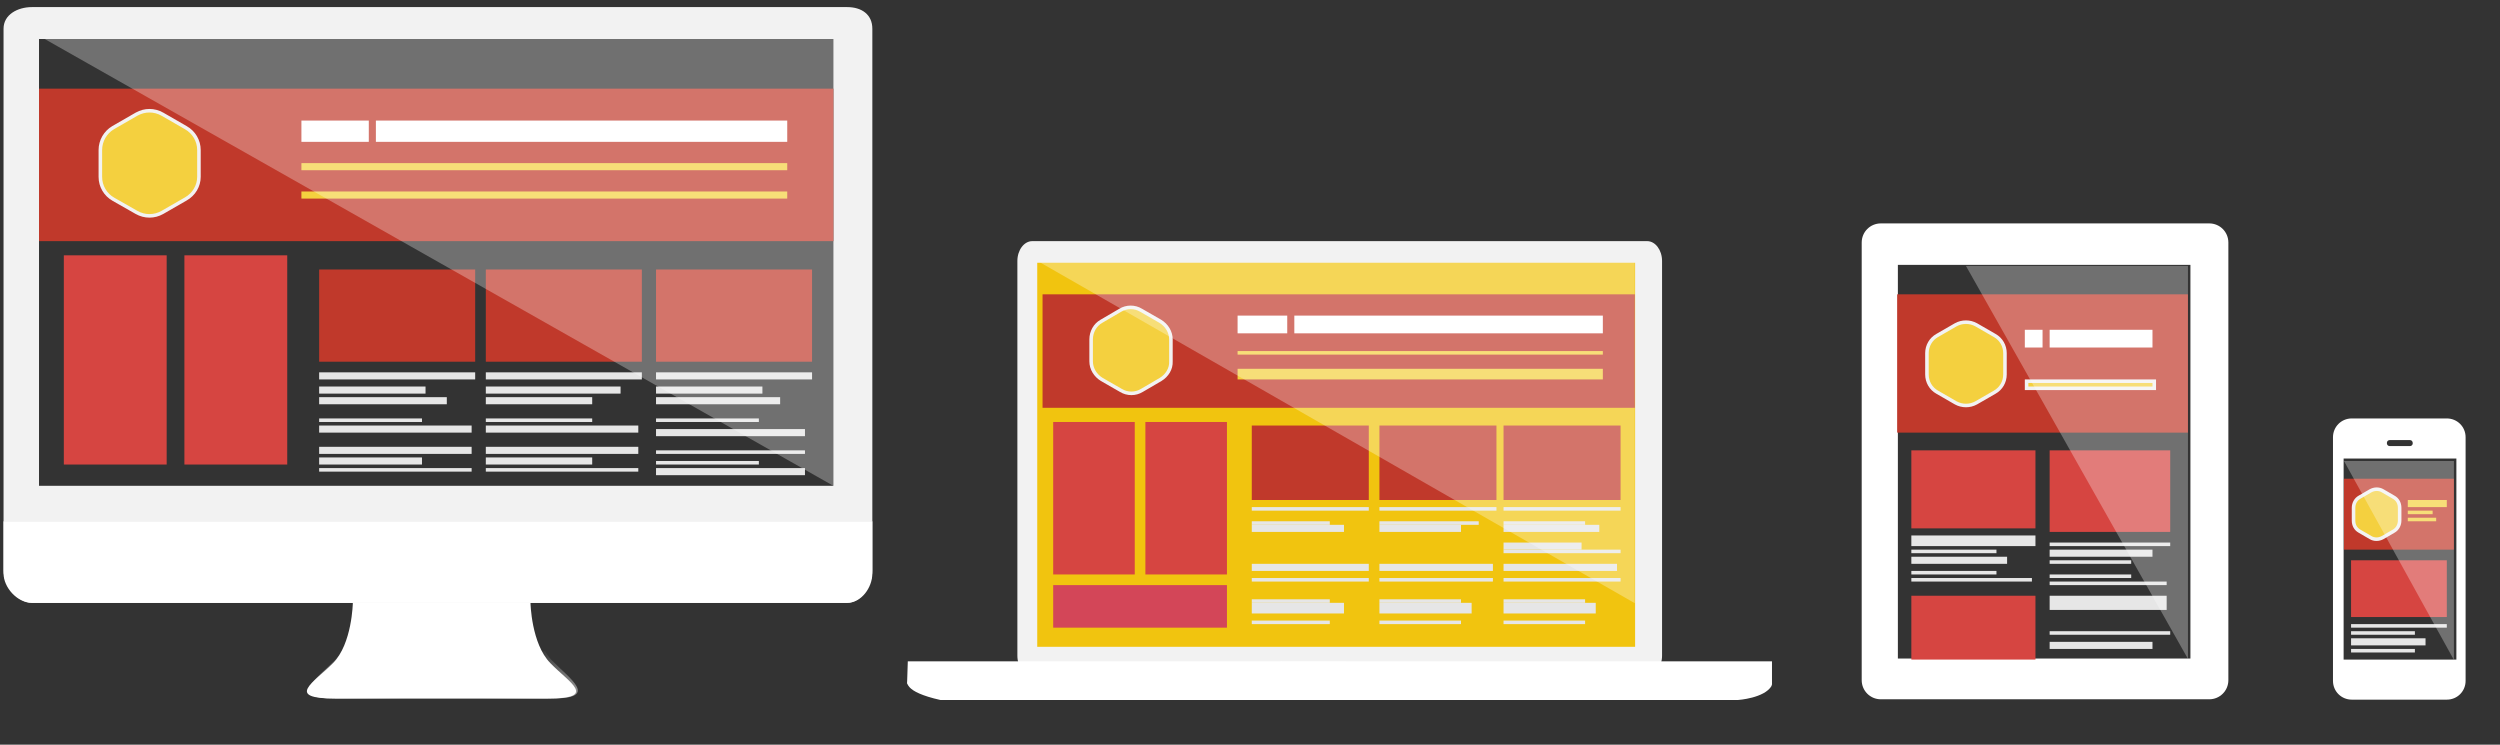 <?xml version="1.0" encoding="utf-8"?>
<!-- Generator: Adobe Illustrator 18.1.0, SVG Export Plug-In . SVG Version: 6.00 Build 0)  -->
<!DOCTYPE svg PUBLIC "-//W3C//DTD SVG 1.1//EN" "http://www.w3.org/Graphics/SVG/1.1/DTD/svg11.dtd">
<svg version="1.1" id="Layer_1" xmlns:x="http://ns.adobe.com/Extensibility/1.0/" xmlns:i="http://ns.adobe.com/AdobeIllustrator/10.0/" xmlns:graph="http://ns.adobe.com/Graphs/1.0/"
	 xmlns="http://www.w3.org/2000/svg" xmlns:xlink="http://www.w3.org/1999/xlink" x="0px" y="0px" viewBox="0 0 705 210"
	 enable-background="new 0 0 705 210" xml:space="preserve">
<rect x="0" y="0" width="705" height="210" fill="#333333" stroke="none"/>
<g>
	<g>
		<rect x="534" y="75" display="none" fill="#FFFFFF" width="83" height="111"/>
		<g>
			<path fill="#FFFFFF" d="M628.4,68.4c0-3-2.4-5.4-5.4-5.4h-92.6c-3,0-5.4,2.4-5.4,5.4v123.4c0,3,2.4,5.4,5.4,5.4H623
				c3,0,5.4-2.4,5.4-5.4V68.4z M617.7,185.7h-82.5v-111h82.5V185.7z"/>
			<defs>
				<filter id="Adobe_OpacityMaskFilter" filterUnits="userSpaceOnUse" x="518.5" y="196.9" width="115.6" height="11.6">
					<feColorMatrix  type="matrix" values="1 0 0 0 0  0 1 0 0 0  0 0 1 0 0  0 0 0 1 0"/>
				</filter>
			</defs>
			<mask maskUnits="userSpaceOnUse" x="518.5" y="196.9" width="115.6" height="11.6" id="SVGID_1_">
				<g filter="url(#Adobe_OpacityMaskFilter)">
					
						<radialGradient id="SVGID_2_" cx="576.253" cy="248.792" r="57.797" gradientTransform="matrix(1 0 0 0.1 0 177.777)" gradientUnits="userSpaceOnUse">
						<stop  offset="0" style="stop-color:#FFFFFF"/>
						<stop  offset="1" style="stop-color:#14130A"/>
					</radialGradient>
					<path fill="url(#SVGID_2_)" d="M634,202.7c0,3.2-25.9,5.8-57.8,5.8c-31.9,0-57.8-2.6-57.8-5.8c0-3.2,25.9-5.8,57.8-5.8
						C608.2,196.9,634,199.5,634,202.7z"/>
				</g>
			</mask>
			<linearGradient id="SVGID_3_" gradientUnits="userSpaceOnUse" x1="576.27" y1="208.483" x2="576.237" y2="197.011">
				<stop  offset="0" style="stop-color:#4D4848"/>
				<stop  offset="0.354" style="stop-color:#14130A"/>
				<stop  offset="1" style="stop-color:#14130A"/>
			</linearGradient>
			<path display="none" opacity="0.33" mask="url(#SVGID_1_)" fill="url(#SVGID_3_)" d="M634,202.7c0,3.2-25.9,5.8-57.8,5.8
				c-31.9,0-57.8-2.6-57.8-5.8c0-3.2,25.9-5.8,57.8-5.8C608.2,196.9,634,199.5,634,202.7z"/>
			<linearGradient id="SVGID_4_" gradientUnits="userSpaceOnUse" x1="531.707" y1="129.602" x2="628.519" y2="129.602">
				<stop  offset="0" style="stop-color:#FFFFFF;stop-opacity:0"/>
				<stop  offset="1" style="stop-color:#FFFFFF"/>
			</linearGradient>
			<path display="none" opacity="0.6" fill="url(#SVGID_4_)" d="M593.4,62.5h30c0,0,5.7,0.1,5.1,7.7l-0.2,121.3c0,0,0.3,4.5-5.5,5.1
				c-6.1-0.3-91.1,0-91.1,0"/>
		</g>
		<g>
			<rect x="535" y="83" fill-rule="evenodd" clip-rule="evenodd" fill="#C0392B" width="82" height="39"/>
			<g display="none">
				<ellipse display="inline" fill-rule="evenodd" clip-rule="evenodd" fill="#FFFFFF" cx="551.5" cy="100.5" rx="11.4" ry="11.5"/>
				
					<ellipse display="inline" fill-rule="evenodd" clip-rule="evenodd" fill="none" stroke="#FFFFFF" stroke-width="0.731" cx="551.6" cy="100.6" rx="13.3" ry="13.5"/>
				<g display="inline">
					<path fill-rule="evenodd" clip-rule="evenodd" fill="#8CC63F" d="M553,108.5c-2-3.5-2-6.8,0.4-10.5c-2.5,2.7-3,7-1,10.6
						L553,108.5z"/>
					<path fill-rule="evenodd" clip-rule="evenodd" fill="#8CC63F" d="M552.3,101.8c1.8-0.8,3.7-0.6,5.1-2.4
						c1.2-1.6,1.3-3.8,2.8-5.5c-1.6,2-3.5,0.4-5.5,0.9c-2.4,0.6-2.9,3.2-3.1,5.5c0.5-2.3,2.8-3.7,5.1-3.9c-2.5,1.1-4.3,3.3-4.8,5.9
						L552.3,101.8z"/>
					<path fill-rule="evenodd" clip-rule="evenodd" fill="#8CC63F" d="M550.3,109c1.1-3,0.6-5.5-1.7-8c2.3,1.7,3.3,5,2.2,8
						L550.3,109z"/>
					<path fill-rule="evenodd" clip-rule="evenodd" fill="#8CC63F" d="M549.9,103.8c-1.5-0.3-2.9,0.1-4.2-1.2
						c-1.2-1.1-1.5-2.7-2.9-3.8c1.5,1.3,2.8-0.2,4.4,0c1.9,0.1,2.7,2,3.1,3.8c-0.7-1.7-2.7-2.5-4.4-2.3c2.1,0.5,3.8,1.9,4.5,3.8
						L549.9,103.8z"/>
				</g>
			</g>
			<g>
				<rect x="571" y="93" fill-rule="evenodd" clip-rule="evenodd" fill="#FFFFFF" width="5" height="5"/>
				<rect x="578" y="93" fill-rule="evenodd" clip-rule="evenodd" fill="#FFFFFF" width="29" height="5"/>
			</g>
			<rect x="571.3" y="103" fill-rule="evenodd" clip-rule="evenodd" fill="#D6F99D" width="36" height="0"/>
			
				<rect x="571.5" y="107.5" fill-rule="evenodd" clip-rule="evenodd" fill="#F4D03F" stroke="#F2F2F2" stroke-miterlimit="10" width="36" height="2"/>
			<path fill="#F4D03F" stroke="#F2F2F2" stroke-miterlimit="10" d="M562.5,110.6l-5.2,3c-1.8,1-4,1-5.8,0l-5.2-3
				c-1.8-1-2.9-2.9-2.9-5l0-6c0-2.1,1.1-4,2.9-5l5.2-3c1.8-1,4-1,5.8,0l5.2,3c1.8,1,2.9,2.9,2.9,5l0,6
				C565.4,107.7,564.3,109.6,562.5,110.6z"/>
		</g>
		<rect x="539" y="127" fill="#D64541" width="35" height="22"/>
		<rect x="539" y="168" fill="#D64541" width="35" height="18"/>
		<g>
			<rect x="539" y="151" fill="#E6E6E6" width="35" height="3"/>
			<rect x="539" y="155" fill="#E6E6E6" width="24" height="1"/>
			<rect x="539" y="157" fill="#E6E6E6" width="27" height="2"/>
		</g>
		<rect x="539" y="161" fill="#E6E6E6" width="24" height="1"/>
		<rect x="539" y="163" fill="#E6E6E6" width="34" height="1"/>
		<rect x="539.7" y="172" fill="#999999" width="23.8" height="0"/>
		<rect x="578" y="127" fill="#D64541" width="34" height="23"/>
		<g>
			<rect x="578" y="155" fill="#E6E6E6" width="29" height="2"/>
			<rect x="578" y="158" fill="#E6E6E6" width="23" height="1"/>
			<rect x="578" y="153" fill="#E6E6E6" width="34" height="1"/>
		</g>
		<rect x="578" y="162" fill="#E6E6E6" width="23" height="1"/>
		<rect x="578" y="164" fill="#E6E6E6" width="33" height="1"/>
		<rect x="578" y="168" fill="#E6E6E6" width="33" height="4"/>
		<rect x="577.6" y="172" fill="#E6E6E6" width="23.8" height="0"/>
		<rect x="578.3" y="173" fill="#E6E6E6" width="33" height="0"/>
		<g>
			<rect x="578" y="181" fill="#E6E6E6" width="29" height="2"/>
			<rect x="578" y="183" display="none" fill="#999999" width="23" height="3"/>
			<rect x="578" y="178" fill="#E6E6E6" width="34" height="1"/>
		</g>
		<polygon opacity="0.3" fill="#FFFFFF" points="617,185.8 617,75 554.4,75 		"/>
	</g>
	<g>
		<rect x="661" y="130" display="none" fill="#FFFFFF" width="31" height="56"/>
		<g>
			<defs>
				<filter id="Adobe_OpacityMaskFilter_1_" filterUnits="userSpaceOnUse" x="649.7" y="197.8" width="53.2" height="4.5">
					<feColorMatrix  type="matrix" values="1 0 0 0 0  0 1 0 0 0  0 0 1 0 0  0 0 0 1 0"/>
				</filter>
			</defs>
			<mask maskUnits="userSpaceOnUse" x="649.7" y="197.8" width="53.2" height="4.5" id="SVGID_5_">
				<g filter="url(#Adobe_OpacityMaskFilter_1_)">
					
						<radialGradient id="SVGID_6_" cx="664.713" cy="448.426" r="25.415" gradientTransform="matrix(1.047 0 0 8.930000e-002 -19.544 160.056)" gradientUnits="userSpaceOnUse">
						<stop  offset="0" style="stop-color:#FFFFFF"/>
						<stop  offset="1" style="stop-color:#14130A"/>
					</radialGradient>
					<ellipse fill="url(#SVGID_6_)" cx="676.3" cy="200.1" rx="26.6" ry="2.3"/>
				</g>
			</mask>
			<ellipse display="none" opacity="0.33" mask="url(#SVGID_5_)" fill="#FFFFFF" cx="676.3" cy="200.1" rx="26.6" ry="2.3"/>
			<path fill="#FFFFFF" d="M695.3,123.3c0-3-2.4-5.3-5.3-5.3h-26.8c-3,0-5.3,2.4-5.3,5.3V192c0,3,2.4,5.3,5.3,5.3h26.8
				c3,0,5.3-2.4,5.3-5.3V123.3z M680.4,125c0,0.5-0.4,0.8-0.8,0.8h-5.7c-0.5,0-0.8-0.4-0.8-0.8v-0.1c0-0.5,0.4-0.8,0.8-0.8h5.7
				C680.1,124.1,680.4,124.5,680.4,125L680.4,125z M692.7,186h-31.8v-56.7h31.8V186z"/>
		</g>
		<g>
			<rect x="661" y="135" fill-rule="evenodd" clip-rule="evenodd" fill="#C0392B" width="31" height="20"/>
			<path fill="#F4D03F" stroke="#F2F2F2" stroke-miterlimit="10" d="M675,149.8l-3.1,1.8c-1.1,0.6-2.4,0.6-3.4,0l-3.1-1.8
				c-1.1-0.6-1.7-1.7-1.7-3l0-3.6c0-1.2,0.6-2.4,1.7-3l3.1-1.8c1.1-0.6,2.4-0.6,3.4,0l3.1,1.8c1.1,0.6,1.7,1.7,1.7,3l0,3.6
				C676.7,148,676.1,149.2,675,149.8z"/>
		</g>
		<rect x="663" y="158" fill="#D64541" width="27" height="16"/>
		<g>
			<rect x="663" y="176" fill="#E6E6E6" width="27" height="1"/>
			<rect x="663" y="178" fill="#E6E6E6" width="18" height="1"/>
			<rect x="663" y="180" fill="#E6E6E6" width="21" height="2"/>
		</g>
		<rect x="663" y="183" fill="#E6E6E6" width="18" height="1"/>
		<rect x="663.4" y="185" fill="#E6E6E6" width="25.9" height="0"/>
		<g>
			<rect x="679" y="141" fill="#F4D03F" width="11" height="2"/>
			<rect x="679" y="144" fill="#F4D03F" width="7" height="1"/>
			<rect x="679" y="146" fill="#F4D03F" width="8" height="1"/>
		</g>
		<polygon opacity="0.3" fill="#FFFFFF" points="692,186.1 692,130 661,130 		"/>
	</g>
	<g>
		<g>
			<path fill="#F2F2F2" d="M468.7,184.9c0,3.1-1.9,5.6-4.2,5.6H291.1c-2.3,0-4.2-2.5-4.2-5.6V73.6c0-3.1,1.9-5.6,4.2-5.6h173.4
				c2.3,0,4.2,2.5,4.2,5.6V184.9z"/>
			<rect x="292.5" y="74.1" fill="#F1C40F" width="168.6" height="108.3"/>
			<rect x="294.2" y="74.8" fill="none" width="167.8" height="103.4"/>
			<g>
				<g>
					<path fill="#FFFFFF" d="M256,192.2c0,0-1.5,2.8,9.2,5.2h224.9c0,0,7.5-0.5,9.5-4l0-1.9L256,192.2z"/>
					<path fill="#FFFFFF" d="M256,186.5h243.7v6.3c0,0,0.4,0.8-2.5,0.6H258.3c0,0-2.2,0.6-2.5-0.8L256,186.5z"/>
					<path fill="#FFFFFF" d="M488.4,190.2c0,0.2-0.2,0.4-0.4,0.4h-8.3c-0.2,0-0.4-0.2-0.4-0.4l0,0c0-0.2,0.2-0.4,0.4-0.4h8.3
						C488.3,189.7,488.4,189.9,488.4,190.2L488.4,190.2z"/>
				</g>
				<path fill="#FFFFFF" d="M361.3,186.6c0,0-0.9,3.1,2.2,3.4h28.3c0,0,3,0.4,2.6-3.3L361.3,186.6z"/>
				<g>
					<path fill="#FFFFFF" d="M361.5,186.6L361.5,186.6L361.5,186.6l-0.3-0.1c0,0-0.9,2.7,1.8,3.2
						C360.7,189.1,361.5,186.6,361.5,186.6z"/>
					<path fill="#FFFFFF" d="M394.6,186.7l-0.3,0v0.1c0.2,3.5-2.6,3-2.6,3h-28.3c-0.1,0-0.3,0-0.4-0.1c0.2,0.1,0.4,0.1,0.7,0.1h28.3
						C391.9,189.9,394.9,190.4,394.6,186.7z"/>
					<path fill="#FFFFFF" d="M394.2,186.7L394.2,186.7L394.2,186.7C394.2,186.7,394.2,186.7,394.2,186.7z"/>
				</g>
			</g>
		</g>
		<rect x="294" y="83" fill-rule="evenodd" clip-rule="evenodd" fill="#C0392B" width="167" height="32"/>
		<path fill="#F4D03F" stroke="#F2F2F2" stroke-miterlimit="10" d="M327.3,107l-5.3,3.1c-1.8,1.1-4.1,1.1-5.9,0l-5.4-3.1
			c-1.8-1.1-3-3-3-5.1l0-6.2c0-2.1,1.1-4.1,2.9-5.1l5.3-3.1c1.8-1.1,4.1-1.1,5.9,0l5.4,3.1c1.8,1.1,3,3,3,5.1l0,6.2
			C330.3,104,329.1,105.9,327.3,107z"/>
		<g>
			<rect x="349" y="89" fill-rule="evenodd" clip-rule="evenodd" fill="#FFFFFF" width="14" height="5"/>
			<rect x="365" y="89" fill-rule="evenodd" clip-rule="evenodd" fill="#FFFFFF" width="87" height="5"/>
		</g>
		<rect x="349" y="99" fill-rule="evenodd" clip-rule="evenodd" fill="#F4D03F" width="103" height="1"/>
		<rect x="349" y="104" fill-rule="evenodd" clip-rule="evenodd" fill="#F4D03F" width="103" height="3"/>
		<rect x="297" y="119" fill="#D64541" width="23" height="43"/>
		<rect x="323" y="119" fill="#D64541" width="23" height="43"/>
		<rect x="353" y="120" fill="#C0392B" width="33" height="21"/>
		<rect x="389" y="120" fill="#C0392B" width="33" height="21"/>
		<rect x="424" y="120" fill="#C0392B" width="33" height="21"/>
		<g>
			<rect x="353" y="143" fill="#E6E6E6" width="33" height="1"/>
			<rect x="353" y="147" fill="#E6E6E6" width="22" height="1"/>
			<rect x="353" y="148" fill="#E6E6E6" width="26" height="2"/>
		</g>
		<g>
			<rect x="389" y="147" fill="#E6E6E6" width="28" height="1"/>
			<rect x="389" y="148" fill="#E6E6E6" width="23" height="2"/>
			<rect x="389" y="143" fill="#E6E6E6" width="33" height="1"/>
		</g>
		<g>
			<rect x="424" y="147" fill="#E6E6E6" width="23" height="1"/>
			<rect x="424" y="148" fill="#E6E6E6" width="27" height="2"/>
			<rect x="424" y="143" fill="#E6E6E6" width="33" height="1"/>
		</g>
		<rect x="352.9" y="153" fill="#E6E6E6" width="22.8" height="0"/>
		<rect x="353.3" y="155" fill="#E6E6E6" width="33" height="0"/>
		<g>
			<rect x="353.3" y="166" fill="#E6E6E6" width="33" height="0"/>
			<rect x="353" y="169" fill="#E6E6E6" width="22" height="1"/>
			<rect x="353" y="170" fill="#E6E6E6" width="26" height="3"/>
		</g>
		<rect x="353" y="175" fill="#E6E6E6" width="22" height="1"/>
		<rect x="353.3" y="177" fill="#E6E6E6" width="33" height="0"/>
		<g>
			<rect x="389.3" y="166" fill="#E6E6E6" width="33" height="0"/>
			<rect x="389" y="169" fill="#E6E6E6" width="23" height="1"/>
			<rect x="389" y="170" fill="#E6E6E6" width="26" height="3"/>
		</g>
		<rect x="389" y="175" fill="#E6E6E6" width="23" height="1"/>
		<rect x="389.3" y="177" fill="#E6E6E6" width="32" height="0"/>
		<g>
			<rect x="424.3" y="166" fill="#E6E6E6" width="33" height="0"/>
			<rect x="424" y="169" fill="#E6E6E6" width="23" height="1"/>
			<rect x="424" y="170" fill="#E6E6E6" width="26" height="3"/>
		</g>
		<rect x="424" y="175" fill="#E6E6E6" width="23" height="1"/>
		<rect x="424.3" y="177" fill="#E6E6E6" width="32" height="0"/>
		<rect x="353" y="159" fill="#E6E6E6" width="33" height="2"/>
		<rect x="353.3" y="162" fill="#E6E6E6" width="22.7" height="0"/>
		<rect x="353" y="163" fill="#E6E6E6" width="33" height="1"/>
		<rect x="389.1" y="153" fill="#E6E6E6" width="22.8" height="0"/>
		<rect x="389.3" y="155" fill="#E6E6E6" width="32" height="0"/>
		<rect x="389" y="159" fill="#E6E6E6" width="32" height="2"/>
		<rect x="424" y="159" fill="#E6E6E6" width="32" height="2"/>
		<rect x="388.7" y="162" fill="#E6E6E6" width="22.7" height="0"/>
		<rect x="389" y="163" fill="#E6E6E6" width="32" height="1"/>
		<rect x="424" y="153" fill="#E6E6E6" width="22" height="2"/>
		<rect x="424" y="155" fill="#E6E6E6" width="33" height="1"/>
		<rect x="424" y="163" fill="#E6E6E6" width="33" height="1"/>
		<polygon opacity="0.3" fill="#FFFFFF" points="293.3,74 461,74 461,170.1 		"/>
		<rect x="297" y="165" fill="#D34658" width="49" height="12"/>
	</g>
	<g>
		<g>
			<g>
				<defs>
					<filter id="Adobe_OpacityMaskFilter_2_" filterUnits="userSpaceOnUse" x="63.2" y="196.7" width="123.1" height="11">
						<feColorMatrix  type="matrix" values="1 0 0 0 0  0 1 0 0 0  0 0 1 0 0  0 0 0 1 0"/>
					</filter>
				</defs>
				<mask maskUnits="userSpaceOnUse" x="63.2" y="196.7" width="123.1" height="11" id="SVGID_7_">
					<g filter="url(#Adobe_OpacityMaskFilter_2_)">
						
							<radialGradient id="SVGID_8_" cx="124.682" cy="472.154" r="61.521" gradientTransform="matrix(1 0 0 8.930000e-002 0 160.056)" gradientUnits="userSpaceOnUse">
							<stop  offset="0" style="stop-color:#FFFFFF"/>
							<stop  offset="1" style="stop-color:#14130A"/>
						</radialGradient>
						<path fill="url(#SVGID_8_)" d="M186.2,202.2c0,3-27.5,5.5-61.5,5.5c-34,0-61.5-2.5-61.5-5.5c0-3,27.5-5.5,61.5-5.5
							C158.7,196.7,186.2,199.2,186.2,202.2z"/>
					</g>
				</mask>
				<linearGradient id="SVGID_9_" gradientUnits="userSpaceOnUse" x1="124.698" y1="207.7" x2="124.667" y2="196.818">
					<stop  offset="0" style="stop-color:#4D4848"/>
					<stop  offset="0.354" style="stop-color:#14130A"/>
					<stop  offset="1" style="stop-color:#14130A"/>
				</linearGradient>
				<path display="none" opacity="0.33" mask="url(#SVGID_7_)" fill="url(#SVGID_9_)" d="M186.2,202.2c0,3-27.5,5.5-61.5,5.5
					c-34,0-61.5-2.5-61.5-5.5c0-3,27.5-5.5,61.5-5.5C158.7,196.7,186.2,199.2,186.2,202.2z"/>
				<g>
					<linearGradient id="SVGID_10_" gradientUnits="userSpaceOnUse" x1="86.528" y1="196.369" x2="164.136" y2="196.369">
						<stop  offset="6.060610e-003" style="stop-color:#58595B"/>
						<stop  offset="0.28" style="stop-color:#757679"/>
						<stop  offset="0.509" style="stop-color:#88898D"/>
						<stop  offset="1" style="stop-color:#58595B"/>
					</linearGradient>
					<path display="none" fill="url(#SVGID_10_)" d="M87,195v-0.3c0,0,0,0,0,0.1v0c0,1.4,2.2,3.2,8.2,3.2c11.6,0,24.3,0,28.9,0
						c1.2,0,1.8,0,1.8,0c4.6,0,17.2,0,28.9,0c6,0,8.1-1,8.1-3h-0.6l0,0H87z"/>
					<path fill="#FFFFFF" d="M155.2,187c-5.4-5.5-5.6-17-5.6-17h-24.1h-1.8H99.5c0,0-0.2,11.6-5.6,17c-5.4,5.5-13.8,10,0.8,10
						c11.6,0,24.3,0,28.9,0c1.2,0,1.8,0,1.8,0c4.6,0,17.2,0,28.9,0C168.9,197,160.5,192.5,155.2,187z"/>
					<radialGradient id="SVGID_11_" cx="161.545" cy="210.203" r="28.927" gradientUnits="userSpaceOnUse">
						<stop  offset="0" style="stop-color:#FFFFFF"/>
						<stop  offset="1" style="stop-color:#FFFFFF;stop-opacity:0"/>
					</radialGradient>
					<path fill="url(#SVGID_11_)" d="M129.4,197c3-6,12.5-12.2,24.3-13.4c0.5,0.9,1.2,1.9,1.9,2.6c5.3,5.4,13.5,10.8-0.1,10.8H129.4
						z"/>
					
						<radialGradient id="SVGID_12_" cx="682.524" cy="210.203" r="28.927" gradientTransform="matrix(-1 0 0 1 770.926 0)" gradientUnits="userSpaceOnUse">
						<stop  offset="0" style="stop-color:#FFFFFF"/>
						<stop  offset="1" style="stop-color:#FFFFFF;stop-opacity:0"/>
					</radialGradient>
					<path fill="url(#SVGID_12_)" d="M120.6,197c-3-6-12.5-12.2-24.3-13.4c-0.5,0.9-1.2,1.9-1.9,2.6c-5.3,5.4-13.5,10.8,0.1,10.8
						H120.6z"/>
					<path fill="#FFFFFF" d="M94.4,196.5c5-0.1,10.1-0.1,15.1-0.2l15.1,0l15.1,0l7.5,0.1l7.5,0.1l-7.5,0.1l-7.5,0.1l-15.1,0l-15.1,0
						C104.5,196.6,99.5,196.6,94.4,196.5z"/>
					<path fill="#FFFFFF" d="M1,161.7c0,4,3.9,8.3,8,8.3H122h3.8h113.1c4,0,7.1-4.3,7.1-8.3V147H1V161.7z"/>
					<path fill="#F2F2F2" d="M238.9,2H125.9H122H9c-4,0-8,2.1-8,6.1V147h245V8.1C246,4.1,243,2,238.9,2z M235,137H11V11h224V137z"/>
					<path fill="#FFFFFF" d="M1,160.9c0,4,3.9,9.1,8,9.1H122h3.8h113.1c4,0,7.1-5.1,7.1-9.1V147H1V160.9z"/>
				</g>
			</g>
			<rect x="11" y="25" fill-rule="evenodd" clip-rule="evenodd" fill="#C0392B" width="224" height="43"/>
			<g>
				<rect x="85" y="34" fill-rule="evenodd" clip-rule="evenodd" fill="#FFFFFF" width="19" height="6"/>
				<rect x="106" y="34" fill-rule="evenodd" clip-rule="evenodd" fill="#FFFFFF" width="116" height="6"/>
			</g>
			<rect x="85" y="46" fill-rule="evenodd" clip-rule="evenodd" fill="#F4D03F" width="137" height="2"/>
			<rect x="85" y="54" fill-rule="evenodd" clip-rule="evenodd" fill="#F4D03F" width="137" height="2"/>
			<rect x="52" y="72" fill="#D64541" width="29" height="59"/>
			<rect x="18" y="72" fill="#D64541" width="29" height="59"/>
			<rect x="90" y="76" fill="#C0392B" width="44" height="26"/>
			<rect x="137" y="76" fill="#C0392B" width="44" height="26"/>
			<rect x="185" y="76" fill="#C0392B" width="44" height="26"/>
			<g>
				<rect x="90" y="105" fill="#E6E6E6" width="44" height="2"/>
				<rect x="90" y="109" fill="#E6E6E6" width="30" height="2"/>
				<rect x="90" y="112" fill="#E6E6E6" width="36" height="2"/>
			</g>
			<g>
				<rect x="137" y="109" fill="#E6E6E6" width="38" height="2"/>
				<rect x="137" y="112" fill="#E6E6E6" width="30" height="2"/>
				<rect x="137" y="105" fill="#E6E6E6" width="44" height="2"/>
			</g>
			<g>
				<rect x="185" y="109" fill="#E6E6E6" width="30" height="2"/>
				<rect x="185" y="112" fill="#E6E6E6" width="35" height="2"/>
				<rect x="185" y="105" fill="#E6E6E6" width="44" height="2"/>
			</g>
			<rect x="90" y="118" fill="#E6E6E6" width="29" height="1"/>
			<rect x="90" y="120" fill="#E6E6E6" width="43" height="2"/>
			<rect x="90" y="126" fill="#E6E6E6" width="43" height="2"/>
			<rect x="90" y="129" fill="#E6E6E6" width="29" height="2"/>
			<rect x="90" y="132" fill="#E6E6E6" width="43" height="1"/>
			<rect x="137" y="118" fill="#E6E6E6" width="30" height="1"/>
			<rect x="137" y="120" fill="#E6E6E6" width="43" height="2"/>
			<rect x="137" y="126" fill="#E6E6E6" width="43" height="2"/>
			<rect x="137" y="129" fill="#E6E6E6" width="30" height="2"/>
			<rect x="137" y="132" fill="#E6E6E6" width="43" height="1"/>
			<rect x="185" y="118" fill="#E6E6E6" width="29" height="1"/>
			<rect x="185" y="121" fill="#E6E6E6" width="42" height="2"/>
			<rect x="185" y="127" fill="#E6E6E6" width="42" height="1"/>
			<rect x="185" y="130" fill="#E6E6E6" width="29" height="1"/>
			<rect x="185" y="132" fill="#E6E6E6" width="42" height="2"/>
			<polygon opacity="0.3" fill="#FFFFFF" points="12.6,11 235,11 235,137 			"/>
			<path fill="#F4D03F" stroke="#F2F2F2" stroke-miterlimit="10" d="M52.4,56.1l-6.6,3.8c-2.3,1.3-5,1.3-7.3,0L32,56.2
				c-2.3-1.3-3.7-3.7-3.7-6.3l0-7.6c0-2.6,1.4-5,3.6-6.3l6.6-3.8c2.3-1.3,5-1.3,7.3,0l6.6,3.8c2.3,1.3,3.7,3.7,3.7,6.3l0,7.6
				C56.1,52.4,54.7,54.8,52.4,56.1z"/>
		</g>
	</g>
</g>
</svg>
